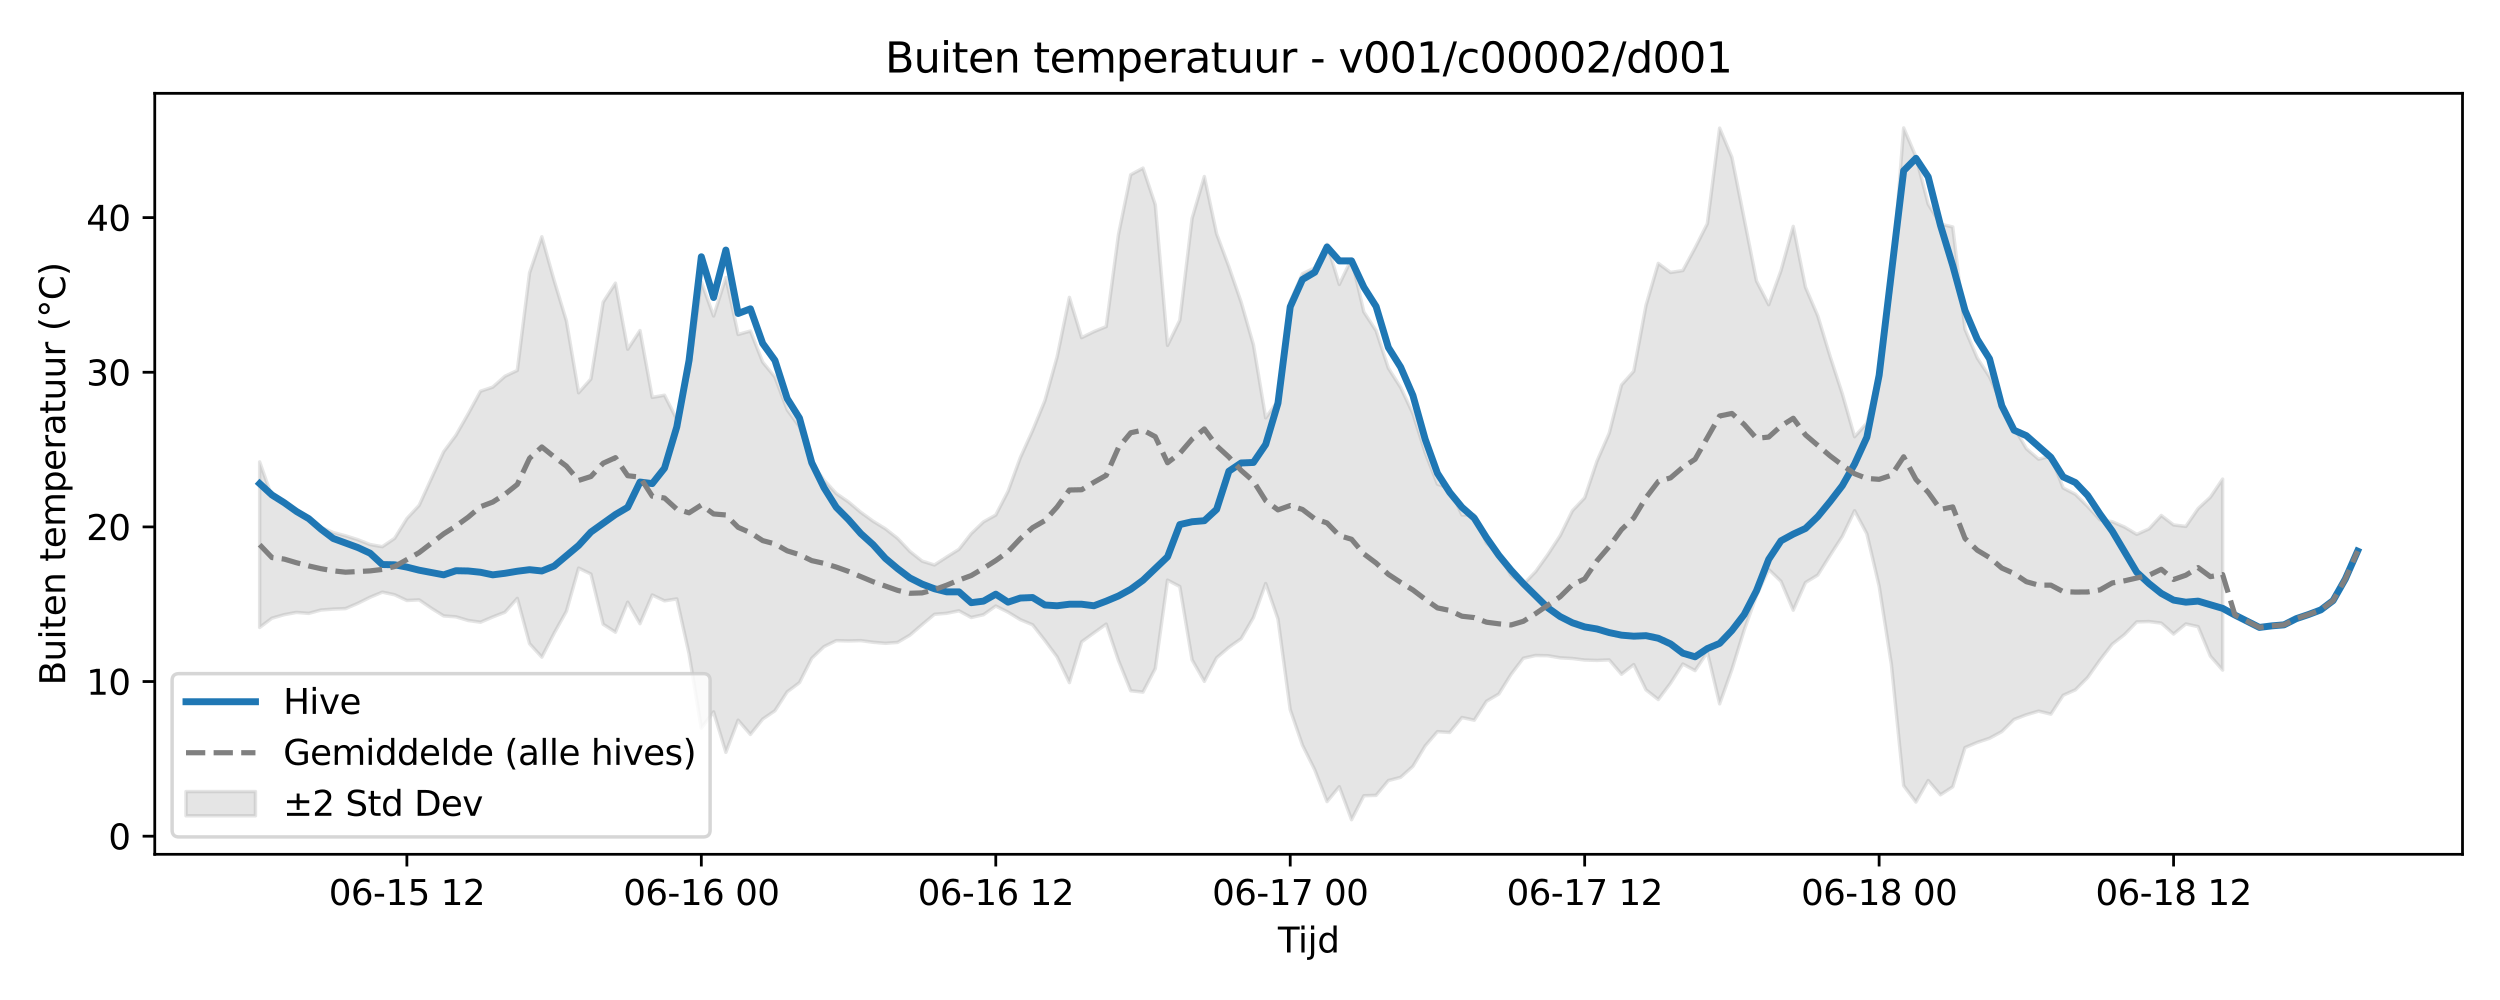 <?xml version="1.0" encoding="utf-8" standalone="no"?>
<!DOCTYPE svg PUBLIC "-//W3C//DTD SVG 1.1//EN"
  "http://www.w3.org/Graphics/SVG/1.1/DTD/svg11.dtd">
<svg xmlns:xlink="http://www.w3.org/1999/xlink" width="720pt" height="288pt" viewBox="0 0 720 288" xmlns="http://www.w3.org/2000/svg" version="1.1">
 <defs>
  <style type="text/css">*{stroke-linejoin: round; stroke-linecap: butt}</style>
 </defs>
 <g id="figure_1">
  <g id="patch_1">
   <path d="M 0 288 
L 720 288 
L 720 0 
L 0 0 
z
" style="fill: #ffffff"/>
  </g>
  <g id="axes_1">
   <g id="patch_2">
    <path d="M 44.57 246.04 
L 709.2 246.04 
L 709.2 26.88 
L 44.57 26.88 
z
" style="fill: #ffffff"/>
   </g>
   <g id="FillBetweenPolyCollection_1">
    <defs>
     <path id="mbcf474f277" d="M 74.78 -154.973 
L 74.78 -107.29 
L 78.314 -109.954 
L 81.847 -110.971 
L 85.381 -111.625 
L 88.914 -111.345 
L 92.447 -112.314 
L 95.981 -112.577 
L 99.514 -112.721 
L 103.048 -114.227 
L 106.581 -115.986 
L 110.114 -117.457 
L 113.648 -116.709 
L 117.181 -115.056 
L 120.714 -115.234 
L 124.248 -112.816 
L 127.781 -110.613 
L 131.315 -110.352 
L 134.848 -109.296 
L 138.381 -108.803 
L 141.915 -110.313 
L 145.448 -111.691 
L 148.982 -115.663 
L 152.515 -102.617 
L 156.048 -98.744 
L 159.582 -105.608 
L 163.115 -111.933 
L 166.649 -124.388 
L 170.182 -122.674 
L 173.715 -108.212 
L 177.249 -105.93 
L 180.782 -114.565 
L 184.315 -108.379 
L 187.849 -116.646 
L 191.382 -114.958 
L 194.916 -115.514 
L 198.449 -99.709 
L 201.982 -78.301 
L 205.516 -82.978 
L 209.049 -71.326 
L 212.583 -80.584 
L 216.116 -76.482 
L 219.649 -80.891 
L 223.183 -83.305 
L 226.716 -88.747 
L 230.249 -91.407 
L 233.783 -98.4 
L 237.316 -101.776 
L 240.85 -103.496 
L 244.383 -103.407 
L 247.916 -103.501 
L 251.45 -103.026 
L 254.983 -102.724 
L 258.517 -102.991 
L 262.05 -105.071 
L 265.583 -108.111 
L 269.117 -111.08 
L 272.65 -111.371 
L 276.183 -112.082 
L 279.717 -110.162 
L 283.25 -110.966 
L 286.784 -113.469 
L 290.317 -111.692 
L 293.85 -109.536 
L 297.384 -108.061 
L 300.917 -103.557 
L 304.451 -98.788 
L 307.984 -91.41 
L 311.517 -103.151 
L 315.051 -105.721 
L 318.584 -108.253 
L 322.118 -97.772 
L 325.651 -89.057 
L 329.184 -88.678 
L 332.718 -95.446 
L 336.251 -120.923 
L 339.784 -119.078 
L 343.318 -97.964 
L 346.851 -91.771 
L 350.385 -98.545 
L 353.918 -101.564 
L 357.451 -104.059 
L 360.985 -110.151 
L 364.518 -119.945 
L 368.052 -109.736 
L 371.585 -83.627 
L 375.118 -73.374 
L 378.652 -66.294 
L 382.185 -57.141 
L 385.718 -61.422 
L 389.252 -51.922 
L 392.785 -58.822 
L 396.319 -58.936 
L 399.852 -63.196 
L 403.385 -64.131 
L 406.919 -67.296 
L 410.452 -73.171 
L 413.986 -77.284 
L 417.519 -77.052 
L 421.052 -81.36 
L 424.586 -80.581 
L 428.119 -86.048 
L 431.652 -88.127 
L 435.186 -93.777 
L 438.719 -98.427 
L 442.253 -99.218 
L 445.786 -99.155 
L 449.319 -98.552 
L 452.853 -98.35 
L 456.386 -97.909 
L 459.92 -97.802 
L 463.453 -97.949 
L 466.986 -93.821 
L 470.52 -96.598 
L 474.053 -89.32 
L 477.587 -86.529 
L 481.12 -91.234 
L 484.653 -96.762 
L 488.187 -94.858 
L 491.72 -100.155 
L 495.253 -85.293 
L 498.787 -95.156 
L 502.32 -106.525 
L 505.854 -116.395 
L 509.387 -124.007 
L 512.92 -120.577 
L 516.454 -112.27 
L 519.987 -120.23 
L 523.521 -122.392 
L 527.054 -128.024 
L 530.587 -133.512 
L 534.121 -140.905 
L 537.654 -134.271 
L 541.187 -119.237 
L 544.721 -96.638 
L 548.254 -61.731 
L 551.788 -57.007 
L 555.321 -63.212 
L 558.854 -59.098 
L 562.388 -61.391 
L 565.921 -72.685 
L 569.455 -74.188 
L 572.988 -75.373 
L 576.521 -77.303 
L 580.055 -80.8 
L 583.588 -82.15 
L 587.121 -83.195 
L 590.655 -82.33 
L 594.188 -87.752 
L 597.722 -89.332 
L 601.255 -92.892 
L 604.788 -97.891 
L 608.322 -102.466 
L 611.855 -105.233 
L 615.389 -108.889 
L 618.922 -108.993 
L 622.455 -108.541 
L 625.989 -105.398 
L 629.522 -108.306 
L 633.056 -107.522 
L 636.589 -99.041 
L 640.122 -95.016 
L 640.122 -150.025 
L 640.122 -150.025 
L 636.589 -144.812 
L 633.056 -141.528 
L 629.522 -136.389 
L 625.989 -136.822 
L 622.455 -139.544 
L 618.922 -135.701 
L 615.389 -134.103 
L 611.855 -136.224 
L 608.322 -137.75 
L 604.788 -138.306 
L 601.255 -142.138 
L 597.722 -145.635 
L 594.188 -147.469 
L 590.655 -156.624 
L 587.121 -155.759 
L 583.588 -158.798 
L 580.055 -164.884 
L 576.521 -171.499 
L 572.988 -179.466 
L 569.455 -184.894 
L 565.921 -193.162 
L 562.388 -222.637 
L 558.854 -223.455 
L 555.321 -229.21 
L 551.788 -242.866 
L 548.254 -251.158 
L 544.721 -205.604 
L 541.187 -180.672 
L 537.654 -166.147 
L 534.121 -162.227 
L 530.587 -174.583 
L 527.054 -185.416 
L 523.521 -197.029 
L 519.987 -205.257 
L 516.454 -222.804 
L 512.92 -210.042 
L 509.387 -200.25 
L 505.854 -207.119 
L 502.32 -224.985 
L 498.787 -242.695 
L 495.253 -251.102 
L 491.72 -223.593 
L 488.187 -216.62 
L 484.653 -210.082 
L 481.12 -209.531 
L 477.587 -212.15 
L 474.053 -200.062 
L 470.52 -181.084 
L 466.986 -177.116 
L 463.453 -163.232 
L 459.92 -155.157 
L 456.386 -144.629 
L 452.853 -140.901 
L 449.319 -133.721 
L 445.786 -128.304 
L 442.253 -123.363 
L 438.719 -119.7 
L 435.186 -122.251 
L 431.652 -128.558 
L 428.119 -131.569 
L 424.586 -139.692 
L 421.052 -139.694 
L 417.519 -147.328 
L 413.986 -148.563 
L 410.452 -157.66 
L 406.919 -168.901 
L 403.385 -176.414 
L 399.852 -181.972 
L 396.319 -192.743 
L 392.785 -198.159 
L 389.252 -213.459 
L 385.718 -206.079 
L 382.185 -217.642 
L 378.652 -210.865 
L 375.118 -209.179 
L 371.585 -201.178 
L 368.052 -172.569 
L 364.518 -167.662 
L 360.985 -188.698 
L 357.451 -200.982 
L 353.918 -211.198 
L 350.385 -220.664 
L 346.851 -237.152 
L 343.318 -225.106 
L 339.784 -195.783 
L 336.251 -188.53 
L 332.718 -229.044 
L 329.184 -239.588 
L 325.651 -237.681 
L 322.118 -220.419 
L 318.584 -193.946 
L 315.051 -192.491 
L 311.517 -190.755 
L 307.984 -202.348 
L 304.451 -185.214 
L 300.917 -172.577 
L 297.384 -164 
L 293.85 -156.184 
L 290.317 -146.52 
L 286.784 -139.674 
L 283.25 -137.702 
L 279.717 -134.328 
L 276.183 -129.799 
L 272.65 -127.583 
L 269.117 -125.286 
L 265.583 -126.389 
L 262.05 -129.196 
L 258.517 -132.952 
L 254.983 -135.721 
L 251.45 -137.9 
L 247.916 -140.458 
L 244.383 -143.437 
L 240.85 -145.872 
L 237.316 -149.734 
L 233.783 -154.679 
L 230.249 -165.108 
L 226.716 -169.974 
L 223.183 -179.403 
L 219.649 -183.726 
L 216.116 -192.674 
L 212.583 -191.668 
L 209.049 -208.052 
L 205.516 -196.994 
L 201.982 -206.804 
L 198.449 -180.9 
L 194.916 -167.216 
L 191.382 -174.177 
L 187.849 -173.549 
L 184.315 -192.802 
L 180.782 -187.422 
L 177.249 -206.45 
L 173.715 -200.987 
L 170.182 -178.847 
L 166.649 -174.885 
L 163.115 -195.611 
L 159.582 -207.239 
L 156.048 -219.807 
L 152.515 -209.424 
L 148.982 -181.319 
L 145.448 -179.649 
L 141.915 -176.51 
L 138.381 -175.326 
L 134.848 -168.831 
L 131.315 -162.664 
L 127.781 -157.906 
L 124.248 -150.211 
L 120.714 -142.468 
L 117.181 -138.66 
L 113.648 -132.956 
L 110.114 -130.554 
L 106.581 -131.176 
L 103.048 -132.575 
L 99.514 -133.699 
L 95.981 -134.627 
L 92.447 -136.121 
L 88.914 -138.681 
L 85.381 -140.246 
L 81.847 -142.999 
L 78.314 -144.907 
L 74.78 -154.973 
z
" style="stroke: #808080; stroke-opacity: 0.2"/>
    </defs>
    <g clip-path="url(#p913d200456)">
     <use xlink:href="#mbcf474f277" x="0" y="288" style="fill: #808080; fill-opacity: 0.2; stroke: #808080; stroke-opacity: 0.2"/>
    </g>
   </g>
   <g id="matplotlib.axis_1">
    <g id="xtick_1">
     <g id="line2d_1">
      <defs>
       <path id="mf433957005" d="M 0 0 
L 0 3.5 
" style="stroke: #000000; stroke-width: 0.8"/>
      </defs>
      <g>
       <use xlink:href="#mf433957005" x="117.181" y="246.04" style="stroke: #000000; stroke-width: 0.8"/>
      </g>
     </g>
     <g id="text_1">
      <!-- 06-15 12 -->
      <g transform="translate(94.701 260.638) scale(0.1 -0.1)">
       <defs>
        <path id="DejaVuSans-30" d="M 2034 4250 
Q 1547 4250 1301 3770 
Q 1056 3291 1056 2328 
Q 1056 1369 1301 889 
Q 1547 409 2034 409 
Q 2525 409 2770 889 
Q 3016 1369 3016 2328 
Q 3016 3291 2770 3770 
Q 2525 4250 2034 4250 
z
M 2034 4750 
Q 2819 4750 3233 4129 
Q 3647 3509 3647 2328 
Q 3647 1150 3233 529 
Q 2819 -91 2034 -91 
Q 1250 -91 836 529 
Q 422 1150 422 2328 
Q 422 3509 836 4129 
Q 1250 4750 2034 4750 
z
" transform="scale(0.016)"/>
        <path id="DejaVuSans-36" d="M 2113 2584 
Q 1688 2584 1439 2293 
Q 1191 2003 1191 1497 
Q 1191 994 1439 701 
Q 1688 409 2113 409 
Q 2538 409 2786 701 
Q 3034 994 3034 1497 
Q 3034 2003 2786 2293 
Q 2538 2584 2113 2584 
z
M 3366 4563 
L 3366 3988 
Q 3128 4100 2886 4159 
Q 2644 4219 2406 4219 
Q 1781 4219 1451 3797 
Q 1122 3375 1075 2522 
Q 1259 2794 1537 2939 
Q 1816 3084 2150 3084 
Q 2853 3084 3261 2657 
Q 3669 2231 3669 1497 
Q 3669 778 3244 343 
Q 2819 -91 2113 -91 
Q 1303 -91 875 529 
Q 447 1150 447 2328 
Q 447 3434 972 4092 
Q 1497 4750 2381 4750 
Q 2619 4750 2861 4703 
Q 3103 4656 3366 4563 
z
" transform="scale(0.016)"/>
        <path id="DejaVuSans-2d" d="M 313 2009 
L 1997 2009 
L 1997 1497 
L 313 1497 
L 313 2009 
z
" transform="scale(0.016)"/>
        <path id="DejaVuSans-31" d="M 794 531 
L 1825 531 
L 1825 4091 
L 703 3866 
L 703 4441 
L 1819 4666 
L 2450 4666 
L 2450 531 
L 3481 531 
L 3481 0 
L 794 0 
L 794 531 
z
" transform="scale(0.016)"/>
        <path id="DejaVuSans-35" d="M 691 4666 
L 3169 4666 
L 3169 4134 
L 1269 4134 
L 1269 2991 
Q 1406 3038 1543 3061 
Q 1681 3084 1819 3084 
Q 2600 3084 3056 2656 
Q 3513 2228 3513 1497 
Q 3513 744 3044 326 
Q 2575 -91 1722 -91 
Q 1428 -91 1123 -41 
Q 819 9 494 109 
L 494 744 
Q 775 591 1075 516 
Q 1375 441 1709 441 
Q 2250 441 2565 725 
Q 2881 1009 2881 1497 
Q 2881 1984 2565 2268 
Q 2250 2553 1709 2553 
Q 1456 2553 1204 2497 
Q 953 2441 691 2322 
L 691 4666 
z
" transform="scale(0.016)"/>
        <path id="DejaVuSans-20" transform="scale(0.016)"/>
        <path id="DejaVuSans-32" d="M 1228 531 
L 3431 531 
L 3431 0 
L 469 0 
L 469 531 
Q 828 903 1448 1529 
Q 2069 2156 2228 2338 
Q 2531 2678 2651 2914 
Q 2772 3150 2772 3378 
Q 2772 3750 2511 3984 
Q 2250 4219 1831 4219 
Q 1534 4219 1204 4116 
Q 875 4013 500 3803 
L 500 4441 
Q 881 4594 1212 4672 
Q 1544 4750 1819 4750 
Q 2544 4750 2975 4387 
Q 3406 4025 3406 3419 
Q 3406 3131 3298 2873 
Q 3191 2616 2906 2266 
Q 2828 2175 2409 1742 
Q 1991 1309 1228 531 
z
" transform="scale(0.016)"/>
       </defs>
       <use xlink:href="#DejaVuSans-30"/>
       <use xlink:href="#DejaVuSans-36" transform="translate(63.623 0)"/>
       <use xlink:href="#DejaVuSans-2d" transform="translate(127.246 0)"/>
       <use xlink:href="#DejaVuSans-31" transform="translate(163.33 0)"/>
       <use xlink:href="#DejaVuSans-35" transform="translate(226.953 0)"/>
       <use xlink:href="#DejaVuSans-20" transform="translate(290.576 0)"/>
       <use xlink:href="#DejaVuSans-31" transform="translate(322.363 0)"/>
       <use xlink:href="#DejaVuSans-32" transform="translate(385.986 0)"/>
      </g>
     </g>
    </g>
    <g id="xtick_2">
     <g id="line2d_2">
      <g>
       <use xlink:href="#mf433957005" x="201.982" y="246.04" style="stroke: #000000; stroke-width: 0.8"/>
      </g>
     </g>
     <g id="text_2">
      <!-- 06-16 00 -->
      <g transform="translate(179.502 260.638) scale(0.1 -0.1)">
       <use xlink:href="#DejaVuSans-30"/>
       <use xlink:href="#DejaVuSans-36" transform="translate(63.623 0)"/>
       <use xlink:href="#DejaVuSans-2d" transform="translate(127.246 0)"/>
       <use xlink:href="#DejaVuSans-31" transform="translate(163.33 0)"/>
       <use xlink:href="#DejaVuSans-36" transform="translate(226.953 0)"/>
       <use xlink:href="#DejaVuSans-20" transform="translate(290.576 0)"/>
       <use xlink:href="#DejaVuSans-30" transform="translate(322.363 0)"/>
       <use xlink:href="#DejaVuSans-30" transform="translate(385.986 0)"/>
      </g>
     </g>
    </g>
    <g id="xtick_3">
     <g id="line2d_3">
      <g>
       <use xlink:href="#mf433957005" x="286.784" y="246.04" style="stroke: #000000; stroke-width: 0.8"/>
      </g>
     </g>
     <g id="text_3">
      <!-- 06-16 12 -->
      <g transform="translate(264.303 260.638) scale(0.1 -0.1)">
       <use xlink:href="#DejaVuSans-30"/>
       <use xlink:href="#DejaVuSans-36" transform="translate(63.623 0)"/>
       <use xlink:href="#DejaVuSans-2d" transform="translate(127.246 0)"/>
       <use xlink:href="#DejaVuSans-31" transform="translate(163.33 0)"/>
       <use xlink:href="#DejaVuSans-36" transform="translate(226.953 0)"/>
       <use xlink:href="#DejaVuSans-20" transform="translate(290.576 0)"/>
       <use xlink:href="#DejaVuSans-31" transform="translate(322.363 0)"/>
       <use xlink:href="#DejaVuSans-32" transform="translate(385.986 0)"/>
      </g>
     </g>
    </g>
    <g id="xtick_4">
     <g id="line2d_4">
      <g>
       <use xlink:href="#mf433957005" x="371.585" y="246.04" style="stroke: #000000; stroke-width: 0.8"/>
      </g>
     </g>
     <g id="text_4">
      <!-- 06-17 00 -->
      <g transform="translate(349.104 260.638) scale(0.1 -0.1)">
       <defs>
        <path id="DejaVuSans-37" d="M 525 4666 
L 3525 4666 
L 3525 4397 
L 1831 0 
L 1172 0 
L 2766 4134 
L 525 4134 
L 525 4666 
z
" transform="scale(0.016)"/>
       </defs>
       <use xlink:href="#DejaVuSans-30"/>
       <use xlink:href="#DejaVuSans-36" transform="translate(63.623 0)"/>
       <use xlink:href="#DejaVuSans-2d" transform="translate(127.246 0)"/>
       <use xlink:href="#DejaVuSans-31" transform="translate(163.33 0)"/>
       <use xlink:href="#DejaVuSans-37" transform="translate(226.953 0)"/>
       <use xlink:href="#DejaVuSans-20" transform="translate(290.576 0)"/>
       <use xlink:href="#DejaVuSans-30" transform="translate(322.363 0)"/>
       <use xlink:href="#DejaVuSans-30" transform="translate(385.986 0)"/>
      </g>
     </g>
    </g>
    <g id="xtick_5">
     <g id="line2d_5">
      <g>
       <use xlink:href="#mf433957005" x="456.386" y="246.04" style="stroke: #000000; stroke-width: 0.8"/>
      </g>
     </g>
     <g id="text_5">
      <!-- 06-17 12 -->
      <g transform="translate(433.906 260.638) scale(0.1 -0.1)">
       <use xlink:href="#DejaVuSans-30"/>
       <use xlink:href="#DejaVuSans-36" transform="translate(63.623 0)"/>
       <use xlink:href="#DejaVuSans-2d" transform="translate(127.246 0)"/>
       <use xlink:href="#DejaVuSans-31" transform="translate(163.33 0)"/>
       <use xlink:href="#DejaVuSans-37" transform="translate(226.953 0)"/>
       <use xlink:href="#DejaVuSans-20" transform="translate(290.576 0)"/>
       <use xlink:href="#DejaVuSans-31" transform="translate(322.363 0)"/>
       <use xlink:href="#DejaVuSans-32" transform="translate(385.986 0)"/>
      </g>
     </g>
    </g>
    <g id="xtick_6">
     <g id="line2d_6">
      <g>
       <use xlink:href="#mf433957005" x="541.187" y="246.04" style="stroke: #000000; stroke-width: 0.8"/>
      </g>
     </g>
     <g id="text_6">
      <!-- 06-18 00 -->
      <g transform="translate(518.707 260.638) scale(0.1 -0.1)">
       <defs>
        <path id="DejaVuSans-38" d="M 2034 2216 
Q 1584 2216 1326 1975 
Q 1069 1734 1069 1313 
Q 1069 891 1326 650 
Q 1584 409 2034 409 
Q 2484 409 2743 651 
Q 3003 894 3003 1313 
Q 3003 1734 2745 1975 
Q 2488 2216 2034 2216 
z
M 1403 2484 
Q 997 2584 770 2862 
Q 544 3141 544 3541 
Q 544 4100 942 4425 
Q 1341 4750 2034 4750 
Q 2731 4750 3128 4425 
Q 3525 4100 3525 3541 
Q 3525 3141 3298 2862 
Q 3072 2584 2669 2484 
Q 3125 2378 3379 2068 
Q 3634 1759 3634 1313 
Q 3634 634 3220 271 
Q 2806 -91 2034 -91 
Q 1263 -91 848 271 
Q 434 634 434 1313 
Q 434 1759 690 2068 
Q 947 2378 1403 2484 
z
M 1172 3481 
Q 1172 3119 1398 2916 
Q 1625 2713 2034 2713 
Q 2441 2713 2670 2916 
Q 2900 3119 2900 3481 
Q 2900 3844 2670 4047 
Q 2441 4250 2034 4250 
Q 1625 4250 1398 4047 
Q 1172 3844 1172 3481 
z
" transform="scale(0.016)"/>
       </defs>
       <use xlink:href="#DejaVuSans-30"/>
       <use xlink:href="#DejaVuSans-36" transform="translate(63.623 0)"/>
       <use xlink:href="#DejaVuSans-2d" transform="translate(127.246 0)"/>
       <use xlink:href="#DejaVuSans-31" transform="translate(163.33 0)"/>
       <use xlink:href="#DejaVuSans-38" transform="translate(226.953 0)"/>
       <use xlink:href="#DejaVuSans-20" transform="translate(290.576 0)"/>
       <use xlink:href="#DejaVuSans-30" transform="translate(322.363 0)"/>
       <use xlink:href="#DejaVuSans-30" transform="translate(385.986 0)"/>
      </g>
     </g>
    </g>
    <g id="xtick_7">
     <g id="line2d_7">
      <g>
       <use xlink:href="#mf433957005" x="625.989" y="246.04" style="stroke: #000000; stroke-width: 0.8"/>
      </g>
     </g>
     <g id="text_7">
      <!-- 06-18 12 -->
      <g transform="translate(603.508 260.638) scale(0.1 -0.1)">
       <use xlink:href="#DejaVuSans-30"/>
       <use xlink:href="#DejaVuSans-36" transform="translate(63.623 0)"/>
       <use xlink:href="#DejaVuSans-2d" transform="translate(127.246 0)"/>
       <use xlink:href="#DejaVuSans-31" transform="translate(163.33 0)"/>
       <use xlink:href="#DejaVuSans-38" transform="translate(226.953 0)"/>
       <use xlink:href="#DejaVuSans-20" transform="translate(290.576 0)"/>
       <use xlink:href="#DejaVuSans-31" transform="translate(322.363 0)"/>
       <use xlink:href="#DejaVuSans-32" transform="translate(385.986 0)"/>
      </g>
     </g>
    </g>
    <g id="text_8">
     <!-- Tijd -->
     <g transform="translate(368.035 274.317) scale(0.1 -0.1)">
      <defs>
       <path id="DejaVuSans-54" d="M -19 4666 
L 3928 4666 
L 3928 4134 
L 2272 4134 
L 2272 0 
L 1638 0 
L 1638 4134 
L -19 4134 
L -19 4666 
z
" transform="scale(0.016)"/>
       <path id="DejaVuSans-69" d="M 603 3500 
L 1178 3500 
L 1178 0 
L 603 0 
L 603 3500 
z
M 603 4863 
L 1178 4863 
L 1178 4134 
L 603 4134 
L 603 4863 
z
" transform="scale(0.016)"/>
       <path id="DejaVuSans-6a" d="M 603 3500 
L 1178 3500 
L 1178 -63 
Q 1178 -731 923 -1031 
Q 669 -1331 103 -1331 
L -116 -1331 
L -116 -844 
L 38 -844 
Q 366 -844 484 -692 
Q 603 -541 603 -63 
L 603 3500 
z
M 603 4863 
L 1178 4863 
L 1178 4134 
L 603 4134 
L 603 4863 
z
" transform="scale(0.016)"/>
       <path id="DejaVuSans-64" d="M 2906 2969 
L 2906 4863 
L 3481 4863 
L 3481 0 
L 2906 0 
L 2906 525 
Q 2725 213 2448 61 
Q 2172 -91 1784 -91 
Q 1150 -91 751 415 
Q 353 922 353 1747 
Q 353 2572 751 3078 
Q 1150 3584 1784 3584 
Q 2172 3584 2448 3432 
Q 2725 3281 2906 2969 
z
M 947 1747 
Q 947 1113 1208 752 
Q 1469 391 1925 391 
Q 2381 391 2643 752 
Q 2906 1113 2906 1747 
Q 2906 2381 2643 2742 
Q 2381 3103 1925 3103 
Q 1469 3103 1208 2742 
Q 947 2381 947 1747 
z
" transform="scale(0.016)"/>
      </defs>
      <use xlink:href="#DejaVuSans-54"/>
      <use xlink:href="#DejaVuSans-69" transform="translate(57.959 0)"/>
      <use xlink:href="#DejaVuSans-6a" transform="translate(85.742 0)"/>
      <use xlink:href="#DejaVuSans-64" transform="translate(113.525 0)"/>
     </g>
    </g>
   </g>
   <g id="matplotlib.axis_2">
    <g id="ytick_1">
     <g id="line2d_8">
      <defs>
       <path id="me59d677fd8" d="M 0 0 
L -3.5 0 
" style="stroke: #000000; stroke-width: 0.8"/>
      </defs>
      <g>
       <use xlink:href="#me59d677fd8" x="44.57" y="240.824" style="stroke: #000000; stroke-width: 0.8"/>
      </g>
     </g>
     <g id="text_9">
      <!-- 0 -->
      <g transform="translate(31.207 244.624) scale(0.1 -0.1)">
       <use xlink:href="#DejaVuSans-30"/>
      </g>
     </g>
    </g>
    <g id="ytick_2">
     <g id="line2d_9">
      <g>
       <use xlink:href="#me59d677fd8" x="44.57" y="196.286" style="stroke: #000000; stroke-width: 0.8"/>
      </g>
     </g>
     <g id="text_10">
      <!-- 10 -->
      <g transform="translate(24.845 200.085) scale(0.1 -0.1)">
       <use xlink:href="#DejaVuSans-31"/>
       <use xlink:href="#DejaVuSans-30" transform="translate(63.623 0)"/>
      </g>
     </g>
    </g>
    <g id="ytick_3">
     <g id="line2d_10">
      <g>
       <use xlink:href="#me59d677fd8" x="44.57" y="151.747" style="stroke: #000000; stroke-width: 0.8"/>
      </g>
     </g>
     <g id="text_11">
      <!-- 20 -->
      <g transform="translate(24.845 155.546) scale(0.1 -0.1)">
       <use xlink:href="#DejaVuSans-32"/>
       <use xlink:href="#DejaVuSans-30" transform="translate(63.623 0)"/>
      </g>
     </g>
    </g>
    <g id="ytick_4">
     <g id="line2d_11">
      <g>
       <use xlink:href="#me59d677fd8" x="44.57" y="107.208" style="stroke: #000000; stroke-width: 0.8"/>
      </g>
     </g>
     <g id="text_12">
      <!-- 30 -->
      <g transform="translate(24.845 111.007) scale(0.1 -0.1)">
       <defs>
        <path id="DejaVuSans-33" d="M 2597 2516 
Q 3050 2419 3304 2112 
Q 3559 1806 3559 1356 
Q 3559 666 3084 287 
Q 2609 -91 1734 -91 
Q 1441 -91 1130 -33 
Q 819 25 488 141 
L 488 750 
Q 750 597 1062 519 
Q 1375 441 1716 441 
Q 2309 441 2620 675 
Q 2931 909 2931 1356 
Q 2931 1769 2642 2001 
Q 2353 2234 1838 2234 
L 1294 2234 
L 1294 2753 
L 1863 2753 
Q 2328 2753 2575 2939 
Q 2822 3125 2822 3475 
Q 2822 3834 2567 4026 
Q 2313 4219 1838 4219 
Q 1578 4219 1281 4162 
Q 984 4106 628 3988 
L 628 4550 
Q 988 4650 1302 4700 
Q 1616 4750 1894 4750 
Q 2613 4750 3031 4423 
Q 3450 4097 3450 3541 
Q 3450 3153 3228 2886 
Q 3006 2619 2597 2516 
z
" transform="scale(0.016)"/>
       </defs>
       <use xlink:href="#DejaVuSans-33"/>
       <use xlink:href="#DejaVuSans-30" transform="translate(63.623 0)"/>
      </g>
     </g>
    </g>
    <g id="ytick_5">
     <g id="line2d_12">
      <g>
       <use xlink:href="#me59d677fd8" x="44.57" y="62.669" style="stroke: #000000; stroke-width: 0.8"/>
      </g>
     </g>
     <g id="text_13">
      <!-- 40 -->
      <g transform="translate(24.845 66.468) scale(0.1 -0.1)">
       <defs>
        <path id="DejaVuSans-34" d="M 2419 4116 
L 825 1625 
L 2419 1625 
L 2419 4116 
z
M 2253 4666 
L 3047 4666 
L 3047 1625 
L 3713 1625 
L 3713 1100 
L 3047 1100 
L 3047 0 
L 2419 0 
L 2419 1100 
L 313 1100 
L 313 1709 
L 2253 4666 
z
" transform="scale(0.016)"/>
       </defs>
       <use xlink:href="#DejaVuSans-34"/>
       <use xlink:href="#DejaVuSans-30" transform="translate(63.623 0)"/>
      </g>
     </g>
    </g>
    <g id="text_14">
     <!-- Buiten temperatuur (°C) -->
     <g transform="translate(18.765 197.355) rotate(-90) scale(0.1 -0.1)">
      <defs>
       <path id="DejaVuSans-42" d="M 1259 2228 
L 1259 519 
L 2272 519 
Q 2781 519 3026 730 
Q 3272 941 3272 1375 
Q 3272 1813 3026 2020 
Q 2781 2228 2272 2228 
L 1259 2228 
z
M 1259 4147 
L 1259 2741 
L 2194 2741 
Q 2656 2741 2882 2914 
Q 3109 3088 3109 3444 
Q 3109 3797 2882 3972 
Q 2656 4147 2194 4147 
L 1259 4147 
z
M 628 4666 
L 2241 4666 
Q 2963 4666 3353 4366 
Q 3744 4066 3744 3513 
Q 3744 3084 3544 2831 
Q 3344 2578 2956 2516 
Q 3422 2416 3680 2098 
Q 3938 1781 3938 1306 
Q 3938 681 3513 340 
Q 3088 0 2303 0 
L 628 0 
L 628 4666 
z
" transform="scale(0.016)"/>
       <path id="DejaVuSans-75" d="M 544 1381 
L 544 3500 
L 1119 3500 
L 1119 1403 
Q 1119 906 1312 657 
Q 1506 409 1894 409 
Q 2359 409 2629 706 
Q 2900 1003 2900 1516 
L 2900 3500 
L 3475 3500 
L 3475 0 
L 2900 0 
L 2900 538 
Q 2691 219 2414 64 
Q 2138 -91 1772 -91 
Q 1169 -91 856 284 
Q 544 659 544 1381 
z
M 1991 3584 
L 1991 3584 
z
" transform="scale(0.016)"/>
       <path id="DejaVuSans-74" d="M 1172 4494 
L 1172 3500 
L 2356 3500 
L 2356 3053 
L 1172 3053 
L 1172 1153 
Q 1172 725 1289 603 
Q 1406 481 1766 481 
L 2356 481 
L 2356 0 
L 1766 0 
Q 1100 0 847 248 
Q 594 497 594 1153 
L 594 3053 
L 172 3053 
L 172 3500 
L 594 3500 
L 594 4494 
L 1172 4494 
z
" transform="scale(0.016)"/>
       <path id="DejaVuSans-65" d="M 3597 1894 
L 3597 1613 
L 953 1613 
Q 991 1019 1311 708 
Q 1631 397 2203 397 
Q 2534 397 2845 478 
Q 3156 559 3463 722 
L 3463 178 
Q 3153 47 2828 -22 
Q 2503 -91 2169 -91 
Q 1331 -91 842 396 
Q 353 884 353 1716 
Q 353 2575 817 3079 
Q 1281 3584 2069 3584 
Q 2775 3584 3186 3129 
Q 3597 2675 3597 1894 
z
M 3022 2063 
Q 3016 2534 2758 2815 
Q 2500 3097 2075 3097 
Q 1594 3097 1305 2825 
Q 1016 2553 972 2059 
L 3022 2063 
z
" transform="scale(0.016)"/>
       <path id="DejaVuSans-6e" d="M 3513 2113 
L 3513 0 
L 2938 0 
L 2938 2094 
Q 2938 2591 2744 2837 
Q 2550 3084 2163 3084 
Q 1697 3084 1428 2787 
Q 1159 2491 1159 1978 
L 1159 0 
L 581 0 
L 581 3500 
L 1159 3500 
L 1159 2956 
Q 1366 3272 1645 3428 
Q 1925 3584 2291 3584 
Q 2894 3584 3203 3211 
Q 3513 2838 3513 2113 
z
" transform="scale(0.016)"/>
       <path id="DejaVuSans-6d" d="M 3328 2828 
Q 3544 3216 3844 3400 
Q 4144 3584 4550 3584 
Q 5097 3584 5394 3201 
Q 5691 2819 5691 2113 
L 5691 0 
L 5113 0 
L 5113 2094 
Q 5113 2597 4934 2840 
Q 4756 3084 4391 3084 
Q 3944 3084 3684 2787 
Q 3425 2491 3425 1978 
L 3425 0 
L 2847 0 
L 2847 2094 
Q 2847 2600 2669 2842 
Q 2491 3084 2119 3084 
Q 1678 3084 1418 2786 
Q 1159 2488 1159 1978 
L 1159 0 
L 581 0 
L 581 3500 
L 1159 3500 
L 1159 2956 
Q 1356 3278 1631 3431 
Q 1906 3584 2284 3584 
Q 2666 3584 2933 3390 
Q 3200 3197 3328 2828 
z
" transform="scale(0.016)"/>
       <path id="DejaVuSans-70" d="M 1159 525 
L 1159 -1331 
L 581 -1331 
L 581 3500 
L 1159 3500 
L 1159 2969 
Q 1341 3281 1617 3432 
Q 1894 3584 2278 3584 
Q 2916 3584 3314 3078 
Q 3713 2572 3713 1747 
Q 3713 922 3314 415 
Q 2916 -91 2278 -91 
Q 1894 -91 1617 61 
Q 1341 213 1159 525 
z
M 3116 1747 
Q 3116 2381 2855 2742 
Q 2594 3103 2138 3103 
Q 1681 3103 1420 2742 
Q 1159 2381 1159 1747 
Q 1159 1113 1420 752 
Q 1681 391 2138 391 
Q 2594 391 2855 752 
Q 3116 1113 3116 1747 
z
" transform="scale(0.016)"/>
       <path id="DejaVuSans-72" d="M 2631 2963 
Q 2534 3019 2420 3045 
Q 2306 3072 2169 3072 
Q 1681 3072 1420 2755 
Q 1159 2438 1159 1844 
L 1159 0 
L 581 0 
L 581 3500 
L 1159 3500 
L 1159 2956 
Q 1341 3275 1631 3429 
Q 1922 3584 2338 3584 
Q 2397 3584 2469 3576 
Q 2541 3569 2628 3553 
L 2631 2963 
z
" transform="scale(0.016)"/>
       <path id="DejaVuSans-61" d="M 2194 1759 
Q 1497 1759 1228 1600 
Q 959 1441 959 1056 
Q 959 750 1161 570 
Q 1363 391 1709 391 
Q 2188 391 2477 730 
Q 2766 1069 2766 1631 
L 2766 1759 
L 2194 1759 
z
M 3341 1997 
L 3341 0 
L 2766 0 
L 2766 531 
Q 2569 213 2275 61 
Q 1981 -91 1556 -91 
Q 1019 -91 701 211 
Q 384 513 384 1019 
Q 384 1609 779 1909 
Q 1175 2209 1959 2209 
L 2766 2209 
L 2766 2266 
Q 2766 2663 2505 2880 
Q 2244 3097 1772 3097 
Q 1472 3097 1187 3025 
Q 903 2953 641 2809 
L 641 3341 
Q 956 3463 1253 3523 
Q 1550 3584 1831 3584 
Q 2591 3584 2966 3190 
Q 3341 2797 3341 1997 
z
" transform="scale(0.016)"/>
       <path id="DejaVuSans-28" d="M 1984 4856 
Q 1566 4138 1362 3434 
Q 1159 2731 1159 2009 
Q 1159 1288 1364 580 
Q 1569 -128 1984 -844 
L 1484 -844 
Q 1016 -109 783 600 
Q 550 1309 550 2009 
Q 550 2706 781 3412 
Q 1013 4119 1484 4856 
L 1984 4856 
z
" transform="scale(0.016)"/>
       <path id="DejaVuSans-b0" d="M 1600 4347 
Q 1350 4347 1178 4173 
Q 1006 4000 1006 3750 
Q 1006 3503 1178 3333 
Q 1350 3163 1600 3163 
Q 1850 3163 2022 3333 
Q 2194 3503 2194 3750 
Q 2194 3997 2020 4172 
Q 1847 4347 1600 4347 
z
M 1600 4750 
Q 1800 4750 1984 4673 
Q 2169 4597 2303 4453 
Q 2447 4313 2519 4134 
Q 2591 3956 2591 3750 
Q 2591 3338 2302 3052 
Q 2013 2766 1594 2766 
Q 1172 2766 890 3047 
Q 609 3328 609 3750 
Q 609 4169 896 4459 
Q 1184 4750 1600 4750 
z
" transform="scale(0.016)"/>
       <path id="DejaVuSans-43" d="M 4122 4306 
L 4122 3641 
Q 3803 3938 3442 4084 
Q 3081 4231 2675 4231 
Q 1875 4231 1450 3742 
Q 1025 3253 1025 2328 
Q 1025 1406 1450 917 
Q 1875 428 2675 428 
Q 3081 428 3442 575 
Q 3803 722 4122 1019 
L 4122 359 
Q 3791 134 3420 21 
Q 3050 -91 2638 -91 
Q 1578 -91 968 557 
Q 359 1206 359 2328 
Q 359 3453 968 4101 
Q 1578 4750 2638 4750 
Q 3056 4750 3426 4639 
Q 3797 4528 4122 4306 
z
" transform="scale(0.016)"/>
       <path id="DejaVuSans-29" d="M 513 4856 
L 1013 4856 
Q 1481 4119 1714 3412 
Q 1947 2706 1947 2009 
Q 1947 1309 1714 600 
Q 1481 -109 1013 -844 
L 513 -844 
Q 928 -128 1133 580 
Q 1338 1288 1338 2009 
Q 1338 2731 1133 3434 
Q 928 4138 513 4856 
z
" transform="scale(0.016)"/>
      </defs>
      <use xlink:href="#DejaVuSans-42"/>
      <use xlink:href="#DejaVuSans-75" transform="translate(68.604 0)"/>
      <use xlink:href="#DejaVuSans-69" transform="translate(131.982 0)"/>
      <use xlink:href="#DejaVuSans-74" transform="translate(159.766 0)"/>
      <use xlink:href="#DejaVuSans-65" transform="translate(198.975 0)"/>
      <use xlink:href="#DejaVuSans-6e" transform="translate(260.498 0)"/>
      <use xlink:href="#DejaVuSans-20" transform="translate(323.877 0)"/>
      <use xlink:href="#DejaVuSans-74" transform="translate(355.664 0)"/>
      <use xlink:href="#DejaVuSans-65" transform="translate(394.873 0)"/>
      <use xlink:href="#DejaVuSans-6d" transform="translate(456.396 0)"/>
      <use xlink:href="#DejaVuSans-70" transform="translate(553.809 0)"/>
      <use xlink:href="#DejaVuSans-65" transform="translate(617.285 0)"/>
      <use xlink:href="#DejaVuSans-72" transform="translate(678.809 0)"/>
      <use xlink:href="#DejaVuSans-61" transform="translate(719.922 0)"/>
      <use xlink:href="#DejaVuSans-74" transform="translate(781.201 0)"/>
      <use xlink:href="#DejaVuSans-75" transform="translate(820.41 0)"/>
      <use xlink:href="#DejaVuSans-75" transform="translate(883.789 0)"/>
      <use xlink:href="#DejaVuSans-72" transform="translate(947.168 0)"/>
      <use xlink:href="#DejaVuSans-20" transform="translate(988.281 0)"/>
      <use xlink:href="#DejaVuSans-28" transform="translate(1020.068 0)"/>
      <use xlink:href="#DejaVuSans-b0" transform="translate(1059.082 0)"/>
      <use xlink:href="#DejaVuSans-43" transform="translate(1109.082 0)"/>
      <use xlink:href="#DejaVuSans-29" transform="translate(1178.906 0)"/>
     </g>
    </g>
   </g>
   <g id="line2d_13">
    <path d="M 74.78 139.276 
L 78.314 142.542 
L 81.847 144.769 
L 85.381 147.293 
L 88.914 149.371 
L 92.447 152.415 
L 95.981 155.087 
L 103.048 157.685 
L 106.581 159.318 
L 110.114 162.584 
L 113.648 162.659 
L 117.181 163.327 
L 120.714 164.217 
L 127.781 165.554 
L 131.315 164.366 
L 134.848 164.44 
L 138.381 164.811 
L 141.915 165.554 
L 145.448 165.108 
L 148.982 164.514 
L 152.515 164.069 
L 156.048 164.44 
L 159.582 163.03 
L 166.649 157.091 
L 170.182 153.231 
L 177.249 148.183 
L 180.782 146.105 
L 184.315 138.83 
L 187.849 139.276 
L 191.382 134.822 
L 194.916 122.945 
L 198.449 103.793 
L 201.982 73.952 
L 205.516 85.681 
L 209.049 72.022 
L 212.583 90.283 
L 216.116 88.947 
L 219.649 98.894 
L 223.183 103.793 
L 226.716 114.779 
L 230.249 120.421 
L 233.783 133.263 
L 237.316 140.463 
L 240.85 146.105 
L 244.383 149.668 
L 247.916 153.677 
L 251.45 156.869 
L 254.983 160.803 
L 258.517 163.772 
L 262.05 166.444 
L 265.583 168.226 
L 269.117 169.562 
L 272.65 170.453 
L 276.183 170.453 
L 279.717 173.571 
L 283.25 173.125 
L 286.784 171.121 
L 290.317 173.422 
L 293.85 172.235 
L 297.384 172.086 
L 300.917 174.239 
L 304.451 174.461 
L 307.984 174.016 
L 311.517 174.016 
L 315.051 174.461 
L 318.584 173.125 
L 322.118 171.641 
L 325.651 169.711 
L 329.184 167.113 
L 336.251 160.357 
L 339.784 151.079 
L 343.318 150.262 
L 346.851 149.965 
L 350.385 146.699 
L 353.918 135.713 
L 357.451 133.337 
L 360.985 133.189 
L 364.518 127.993 
L 368.052 116.115 
L 371.585 88.353 
L 375.118 80.484 
L 378.652 78.406 
L 382.185 71.131 
L 385.718 75.14 
L 389.252 75.14 
L 392.785 82.711 
L 396.319 88.279 
L 399.852 100.081 
L 403.385 105.723 
L 406.919 113.889 
L 410.452 126.508 
L 413.986 136.306 
L 417.519 141.8 
L 421.052 146.105 
L 424.586 149.223 
L 428.119 154.864 
L 431.652 159.912 
L 435.186 164.217 
L 438.719 168.078 
L 445.786 175.055 
L 449.319 177.579 
L 452.853 179.361 
L 456.386 180.548 
L 459.92 181.142 
L 463.453 182.182 
L 466.986 182.924 
L 470.52 183.221 
L 474.053 183.072 
L 477.587 183.815 
L 481.12 185.448 
L 484.653 188.12 
L 488.187 189.159 
L 491.72 186.784 
L 495.253 185.299 
L 498.787 181.588 
L 502.32 176.985 
L 505.854 170.156 
L 509.387 161.1 
L 512.92 155.755 
L 516.454 153.825 
L 519.987 152.192 
L 523.521 148.777 
L 527.054 144.472 
L 530.587 139.87 
L 534.121 133.634 
L 537.654 125.914 
L 541.187 108.098 
L 548.254 49.159 
L 551.788 45.596 
L 555.321 50.94 
L 558.854 64.896 
L 562.388 76.476 
L 565.921 89.392 
L 569.455 97.706 
L 572.988 103.348 
L 576.521 116.858 
L 580.055 123.91 
L 583.588 125.469 
L 590.655 131.704 
L 594.188 137.346 
L 597.722 138.979 
L 601.255 142.69 
L 604.788 148.035 
L 608.322 152.934 
L 615.389 164.811 
L 618.922 168.078 
L 622.455 170.898 
L 625.989 172.828 
L 629.522 173.422 
L 633.056 173.125 
L 640.122 175.204 
L 643.656 177.134 
L 650.722 180.697 
L 654.256 180.252 
L 657.789 179.955 
L 661.323 178.173 
L 664.856 176.985 
L 668.389 175.649 
L 671.923 172.977 
L 675.456 166.741 
L 678.99 158.724 
L 678.99 158.724 
" clip-path="url(#p913d200456)" style="fill: none; stroke: #1f77b4; stroke-width: 2; stroke-linecap: square"/>
   </g>
   <g id="line2d_14">
    <path d="M 74.78 156.869 
L 78.314 160.57 
L 81.847 161.015 
L 85.381 162.065 
L 88.914 162.987 
L 92.447 163.783 
L 95.981 164.398 
L 99.514 164.79 
L 106.581 164.419 
L 110.114 163.995 
L 113.648 163.168 
L 120.714 159.149 
L 127.781 153.74 
L 131.315 151.492 
L 134.848 148.936 
L 138.381 145.935 
L 141.915 144.589 
L 145.448 142.33 
L 148.982 139.509 
L 152.515 131.98 
L 156.048 128.724 
L 159.582 131.577 
L 163.115 134.228 
L 166.649 138.364 
L 170.182 137.24 
L 173.715 133.401 
L 177.249 131.81 
L 180.782 137.006 
L 184.315 137.409 
L 187.849 142.902 
L 191.382 143.433 
L 194.916 146.635 
L 198.449 147.696 
L 201.982 145.448 
L 205.516 148.014 
L 209.049 148.311 
L 212.583 151.874 
L 216.116 153.422 
L 219.649 155.691 
L 223.183 156.646 
L 226.716 158.64 
L 230.249 159.742 
L 233.783 161.46 
L 237.316 162.245 
L 240.85 163.316 
L 244.383 164.578 
L 251.45 167.537 
L 258.517 170.029 
L 262.05 170.867 
L 265.583 170.75 
L 269.117 169.817 
L 272.65 168.523 
L 276.183 167.06 
L 279.717 165.755 
L 283.25 163.666 
L 286.784 161.429 
L 290.317 158.894 
L 293.85 155.14 
L 297.384 151.969 
L 300.917 149.933 
L 304.451 145.999 
L 307.984 141.121 
L 311.517 141.047 
L 315.051 138.894 
L 318.584 136.9 
L 322.118 128.905 
L 325.651 124.631 
L 329.184 123.867 
L 332.718 125.755 
L 336.251 133.274 
L 339.784 130.569 
L 343.318 126.465 
L 346.851 123.539 
L 350.385 128.395 
L 353.918 131.619 
L 357.451 135.479 
L 360.985 138.576 
L 364.518 144.196 
L 368.052 146.847 
L 371.585 145.598 
L 375.118 146.724 
L 378.652 149.421 
L 382.185 150.608 
L 385.718 154.249 
L 389.252 155.31 
L 392.785 159.509 
L 396.319 162.16 
L 399.852 165.416 
L 403.385 167.728 
L 406.919 169.902 
L 410.452 172.584 
L 413.986 175.077 
L 417.519 175.81 
L 421.052 177.473 
L 424.586 177.864 
L 428.119 179.191 
L 431.652 179.658 
L 435.186 179.986 
L 438.719 178.937 
L 442.253 176.71 
L 449.319 171.863 
L 452.853 168.374 
L 456.386 166.731 
L 459.92 161.52 
L 463.453 157.409 
L 466.986 152.531 
L 470.52 149.159 
L 474.053 143.309 
L 477.587 138.661 
L 481.12 137.618 
L 484.653 134.578 
L 488.187 132.261 
L 495.253 119.802 
L 498.787 119.074 
L 502.32 122.245 
L 505.854 126.243 
L 509.387 125.872 
L 512.92 122.69 
L 516.454 120.463 
L 519.987 125.257 
L 527.054 131.28 
L 530.587 133.952 
L 534.121 136.434 
L 537.654 137.791 
L 541.187 138.046 
L 544.721 136.879 
L 548.254 131.556 
L 551.788 138.063 
L 555.321 141.789 
L 558.854 146.724 
L 562.388 145.986 
L 565.921 155.076 
L 569.455 158.459 
L 572.988 160.58 
L 576.521 163.599 
L 580.055 165.158 
L 583.588 167.526 
L 587.121 168.523 
L 590.655 168.523 
L 594.188 170.389 
L 597.722 170.517 
L 601.255 170.485 
L 604.788 169.902 
L 608.322 167.892 
L 611.855 167.272 
L 618.922 165.653 
L 622.455 163.958 
L 625.989 166.89 
L 629.522 165.653 
L 633.056 163.475 
L 636.589 166.073 
L 640.122 165.479 
L 643.656 177.134 
L 650.722 180.697 
L 654.256 180.252 
L 657.789 179.955 
L 661.323 178.173 
L 664.856 176.985 
L 668.389 175.649 
L 671.923 172.977 
L 675.456 166.741 
L 678.99 158.724 
L 678.99 158.724 
" clip-path="url(#p913d200456)" style="fill: none; stroke-dasharray: 5.55,2.4; stroke-dashoffset: 0; stroke: #808080; stroke-width: 1.5"/>
   </g>
   <g id="patch_3">
    <path d="M 44.57 246.04 
L 44.57 26.88 
" style="fill: none; stroke: #000000; stroke-width: 0.8; stroke-linejoin: miter; stroke-linecap: square"/>
   </g>
   <g id="patch_4">
    <path d="M 709.2 246.04 
L 709.2 26.88 
" style="fill: none; stroke: #000000; stroke-width: 0.8; stroke-linejoin: miter; stroke-linecap: square"/>
   </g>
   <g id="patch_5">
    <path d="M 44.57 246.04 
L 709.2 246.04 
" style="fill: none; stroke: #000000; stroke-width: 0.8; stroke-linejoin: miter; stroke-linecap: square"/>
   </g>
   <g id="patch_6">
    <path d="M 44.57 26.88 
L 709.2 26.88 
" style="fill: none; stroke: #000000; stroke-width: 0.8; stroke-linejoin: miter; stroke-linecap: square"/>
   </g>
   <g id="text_15">
    <!-- Buiten temperatuur - v001/c00002/d001 -->
    <g transform="translate(254.916 20.88) scale(0.12 -0.12)">
     <defs>
      <path id="DejaVuSans-76" d="M 191 3500 
L 800 3500 
L 1894 563 
L 2988 3500 
L 3597 3500 
L 2284 0 
L 1503 0 
L 191 3500 
z
" transform="scale(0.016)"/>
      <path id="DejaVuSans-2f" d="M 1625 4666 
L 2156 4666 
L 531 -594 
L 0 -594 
L 1625 4666 
z
" transform="scale(0.016)"/>
      <path id="DejaVuSans-63" d="M 3122 3366 
L 3122 2828 
Q 2878 2963 2633 3030 
Q 2388 3097 2138 3097 
Q 1578 3097 1268 2742 
Q 959 2388 959 1747 
Q 959 1106 1268 751 
Q 1578 397 2138 397 
Q 2388 397 2633 464 
Q 2878 531 3122 666 
L 3122 134 
Q 2881 22 2623 -34 
Q 2366 -91 2075 -91 
Q 1284 -91 818 406 
Q 353 903 353 1747 
Q 353 2603 823 3093 
Q 1294 3584 2113 3584 
Q 2378 3584 2631 3529 
Q 2884 3475 3122 3366 
z
" transform="scale(0.016)"/>
     </defs>
     <use xlink:href="#DejaVuSans-42"/>
     <use xlink:href="#DejaVuSans-75" transform="translate(68.604 0)"/>
     <use xlink:href="#DejaVuSans-69" transform="translate(131.982 0)"/>
     <use xlink:href="#DejaVuSans-74" transform="translate(159.766 0)"/>
     <use xlink:href="#DejaVuSans-65" transform="translate(198.975 0)"/>
     <use xlink:href="#DejaVuSans-6e" transform="translate(260.498 0)"/>
     <use xlink:href="#DejaVuSans-20" transform="translate(323.877 0)"/>
     <use xlink:href="#DejaVuSans-74" transform="translate(355.664 0)"/>
     <use xlink:href="#DejaVuSans-65" transform="translate(394.873 0)"/>
     <use xlink:href="#DejaVuSans-6d" transform="translate(456.396 0)"/>
     <use xlink:href="#DejaVuSans-70" transform="translate(553.809 0)"/>
     <use xlink:href="#DejaVuSans-65" transform="translate(617.285 0)"/>
     <use xlink:href="#DejaVuSans-72" transform="translate(678.809 0)"/>
     <use xlink:href="#DejaVuSans-61" transform="translate(719.922 0)"/>
     <use xlink:href="#DejaVuSans-74" transform="translate(781.201 0)"/>
     <use xlink:href="#DejaVuSans-75" transform="translate(820.41 0)"/>
     <use xlink:href="#DejaVuSans-75" transform="translate(883.789 0)"/>
     <use xlink:href="#DejaVuSans-72" transform="translate(947.168 0)"/>
     <use xlink:href="#DejaVuSans-20" transform="translate(988.281 0)"/>
     <use xlink:href="#DejaVuSans-2d" transform="translate(1020.068 0)"/>
     <use xlink:href="#DejaVuSans-20" transform="translate(1056.152 0)"/>
     <use xlink:href="#DejaVuSans-76" transform="translate(1087.939 0)"/>
     <use xlink:href="#DejaVuSans-30" transform="translate(1147.119 0)"/>
     <use xlink:href="#DejaVuSans-30" transform="translate(1210.742 0)"/>
     <use xlink:href="#DejaVuSans-31" transform="translate(1274.365 0)"/>
     <use xlink:href="#DejaVuSans-2f" transform="translate(1337.988 0)"/>
     <use xlink:href="#DejaVuSans-63" transform="translate(1371.68 0)"/>
     <use xlink:href="#DejaVuSans-30" transform="translate(1426.66 0)"/>
     <use xlink:href="#DejaVuSans-30" transform="translate(1490.283 0)"/>
     <use xlink:href="#DejaVuSans-30" transform="translate(1553.906 0)"/>
     <use xlink:href="#DejaVuSans-30" transform="translate(1617.529 0)"/>
     <use xlink:href="#DejaVuSans-32" transform="translate(1681.152 0)"/>
     <use xlink:href="#DejaVuSans-2f" transform="translate(1744.775 0)"/>
     <use xlink:href="#DejaVuSans-64" transform="translate(1778.467 0)"/>
     <use xlink:href="#DejaVuSans-30" transform="translate(1841.943 0)"/>
     <use xlink:href="#DejaVuSans-30" transform="translate(1905.566 0)"/>
     <use xlink:href="#DejaVuSans-31" transform="translate(1969.189 0)"/>
    </g>
   </g>
   <g id="legend_1">
    <g id="patch_7">
     <path d="M 51.57 241.04 
L 202.514 241.04 
Q 204.514 241.04 204.514 239.04 
L 204.514 196.006 
Q 204.514 194.006 202.514 194.006 
L 51.57 194.006 
Q 49.57 194.006 49.57 196.006 
L 49.57 239.04 
Q 49.57 241.04 51.57 241.04 
z
" style="fill: #ffffff; opacity: 0.8; stroke: #cccccc; stroke-linejoin: miter"/>
    </g>
    <g id="line2d_15">
     <path d="M 53.57 202.104 
L 63.57 202.104 
L 73.57 202.104 
" style="fill: none; stroke: #1f77b4; stroke-width: 2; stroke-linecap: square"/>
    </g>
    <g id="text_16">
     <!-- Hive -->
     <g transform="translate(81.57 205.604) scale(0.1 -0.1)">
      <defs>
       <path id="DejaVuSans-48" d="M 628 4666 
L 1259 4666 
L 1259 2753 
L 3553 2753 
L 3553 4666 
L 4184 4666 
L 4184 0 
L 3553 0 
L 3553 2222 
L 1259 2222 
L 1259 0 
L 628 0 
L 628 4666 
z
" transform="scale(0.016)"/>
      </defs>
      <use xlink:href="#DejaVuSans-48"/>
      <use xlink:href="#DejaVuSans-69" transform="translate(75.195 0)"/>
      <use xlink:href="#DejaVuSans-76" transform="translate(102.979 0)"/>
      <use xlink:href="#DejaVuSans-65" transform="translate(162.158 0)"/>
     </g>
    </g>
    <g id="line2d_16">
     <path d="M 53.57 216.782 
L 63.57 216.782 
L 73.57 216.782 
" style="fill: none; stroke-dasharray: 5.55,2.4; stroke-dashoffset: 0; stroke: #808080; stroke-width: 1.5"/>
    </g>
    <g id="text_17">
     <!-- Gemiddelde (alle hives) -->
     <g transform="translate(81.57 220.282) scale(0.1 -0.1)">
      <defs>
       <path id="DejaVuSans-47" d="M 3809 666 
L 3809 1919 
L 2778 1919 
L 2778 2438 
L 4434 2438 
L 4434 434 
Q 4069 175 3628 42 
Q 3188 -91 2688 -91 
Q 1594 -91 976 548 
Q 359 1188 359 2328 
Q 359 3472 976 4111 
Q 1594 4750 2688 4750 
Q 3144 4750 3555 4637 
Q 3966 4525 4313 4306 
L 4313 3634 
Q 3963 3931 3569 4081 
Q 3175 4231 2741 4231 
Q 1884 4231 1454 3753 
Q 1025 3275 1025 2328 
Q 1025 1384 1454 906 
Q 1884 428 2741 428 
Q 3075 428 3337 486 
Q 3600 544 3809 666 
z
" transform="scale(0.016)"/>
       <path id="DejaVuSans-6c" d="M 603 4863 
L 1178 4863 
L 1178 0 
L 603 0 
L 603 4863 
z
" transform="scale(0.016)"/>
       <path id="DejaVuSans-68" d="M 3513 2113 
L 3513 0 
L 2938 0 
L 2938 2094 
Q 2938 2591 2744 2837 
Q 2550 3084 2163 3084 
Q 1697 3084 1428 2787 
Q 1159 2491 1159 1978 
L 1159 0 
L 581 0 
L 581 4863 
L 1159 4863 
L 1159 2956 
Q 1366 3272 1645 3428 
Q 1925 3584 2291 3584 
Q 2894 3584 3203 3211 
Q 3513 2838 3513 2113 
z
" transform="scale(0.016)"/>
       <path id="DejaVuSans-73" d="M 2834 3397 
L 2834 2853 
Q 2591 2978 2328 3040 
Q 2066 3103 1784 3103 
Q 1356 3103 1142 2972 
Q 928 2841 928 2578 
Q 928 2378 1081 2264 
Q 1234 2150 1697 2047 
L 1894 2003 
Q 2506 1872 2764 1633 
Q 3022 1394 3022 966 
Q 3022 478 2636 193 
Q 2250 -91 1575 -91 
Q 1294 -91 989 -36 
Q 684 19 347 128 
L 347 722 
Q 666 556 975 473 
Q 1284 391 1588 391 
Q 1994 391 2212 530 
Q 2431 669 2431 922 
Q 2431 1156 2273 1281 
Q 2116 1406 1581 1522 
L 1381 1569 
Q 847 1681 609 1914 
Q 372 2147 372 2553 
Q 372 3047 722 3315 
Q 1072 3584 1716 3584 
Q 2034 3584 2315 3537 
Q 2597 3491 2834 3397 
z
" transform="scale(0.016)"/>
      </defs>
      <use xlink:href="#DejaVuSans-47"/>
      <use xlink:href="#DejaVuSans-65" transform="translate(77.49 0)"/>
      <use xlink:href="#DejaVuSans-6d" transform="translate(139.014 0)"/>
      <use xlink:href="#DejaVuSans-69" transform="translate(236.426 0)"/>
      <use xlink:href="#DejaVuSans-64" transform="translate(264.209 0)"/>
      <use xlink:href="#DejaVuSans-64" transform="translate(327.686 0)"/>
      <use xlink:href="#DejaVuSans-65" transform="translate(391.162 0)"/>
      <use xlink:href="#DejaVuSans-6c" transform="translate(452.686 0)"/>
      <use xlink:href="#DejaVuSans-64" transform="translate(480.469 0)"/>
      <use xlink:href="#DejaVuSans-65" transform="translate(543.945 0)"/>
      <use xlink:href="#DejaVuSans-20" transform="translate(605.469 0)"/>
      <use xlink:href="#DejaVuSans-28" transform="translate(637.256 0)"/>
      <use xlink:href="#DejaVuSans-61" transform="translate(676.27 0)"/>
      <use xlink:href="#DejaVuSans-6c" transform="translate(737.549 0)"/>
      <use xlink:href="#DejaVuSans-6c" transform="translate(765.332 0)"/>
      <use xlink:href="#DejaVuSans-65" transform="translate(793.115 0)"/>
      <use xlink:href="#DejaVuSans-20" transform="translate(854.639 0)"/>
      <use xlink:href="#DejaVuSans-68" transform="translate(886.426 0)"/>
      <use xlink:href="#DejaVuSans-69" transform="translate(949.805 0)"/>
      <use xlink:href="#DejaVuSans-76" transform="translate(977.588 0)"/>
      <use xlink:href="#DejaVuSans-65" transform="translate(1036.768 0)"/>
      <use xlink:href="#DejaVuSans-73" transform="translate(1098.291 0)"/>
      <use xlink:href="#DejaVuSans-29" transform="translate(1150.391 0)"/>
     </g>
    </g>
    <g id="patch_8">
     <path d="M 53.57 234.96 
L 73.57 234.96 
L 73.57 227.96 
L 53.57 227.96 
z
" style="fill: #808080; fill-opacity: 0.2; stroke: #808080; stroke-opacity: 0.2; stroke-linejoin: miter"/>
    </g>
    <g id="text_18">
     <!-- ±2 Std Dev -->
     <g transform="translate(81.57 234.96) scale(0.1 -0.1)">
      <defs>
       <path id="DejaVuSans-b1" d="M 2944 4013 
L 2944 2803 
L 4684 2803 
L 4684 2272 
L 2944 2272 
L 2944 1063 
L 2419 1063 
L 2419 2272 
L 678 2272 
L 678 2803 
L 2419 2803 
L 2419 4013 
L 2944 4013 
z
M 678 531 
L 4684 531 
L 4684 0 
L 678 0 
L 678 531 
z
" transform="scale(0.016)"/>
       <path id="DejaVuSans-53" d="M 3425 4513 
L 3425 3897 
Q 3066 4069 2747 4153 
Q 2428 4238 2131 4238 
Q 1616 4238 1336 4038 
Q 1056 3838 1056 3469 
Q 1056 3159 1242 3001 
Q 1428 2844 1947 2747 
L 2328 2669 
Q 3034 2534 3370 2195 
Q 3706 1856 3706 1288 
Q 3706 609 3251 259 
Q 2797 -91 1919 -91 
Q 1588 -91 1214 -16 
Q 841 59 441 206 
L 441 856 
Q 825 641 1194 531 
Q 1563 422 1919 422 
Q 2459 422 2753 634 
Q 3047 847 3047 1241 
Q 3047 1584 2836 1778 
Q 2625 1972 2144 2069 
L 1759 2144 
Q 1053 2284 737 2584 
Q 422 2884 422 3419 
Q 422 4038 858 4394 
Q 1294 4750 2059 4750 
Q 2388 4750 2728 4690 
Q 3069 4631 3425 4513 
z
" transform="scale(0.016)"/>
       <path id="DejaVuSans-44" d="M 1259 4147 
L 1259 519 
L 2022 519 
Q 2988 519 3436 956 
Q 3884 1394 3884 2338 
Q 3884 3275 3436 3711 
Q 2988 4147 2022 4147 
L 1259 4147 
z
M 628 4666 
L 1925 4666 
Q 3281 4666 3915 4102 
Q 4550 3538 4550 2338 
Q 4550 1131 3912 565 
Q 3275 0 1925 0 
L 628 0 
L 628 4666 
z
" transform="scale(0.016)"/>
      </defs>
      <use xlink:href="#DejaVuSans-b1"/>
      <use xlink:href="#DejaVuSans-32" transform="translate(83.789 0)"/>
      <use xlink:href="#DejaVuSans-20" transform="translate(147.412 0)"/>
      <use xlink:href="#DejaVuSans-53" transform="translate(179.199 0)"/>
      <use xlink:href="#DejaVuSans-74" transform="translate(242.676 0)"/>
      <use xlink:href="#DejaVuSans-64" transform="translate(281.885 0)"/>
      <use xlink:href="#DejaVuSans-20" transform="translate(345.361 0)"/>
      <use xlink:href="#DejaVuSans-44" transform="translate(377.148 0)"/>
      <use xlink:href="#DejaVuSans-65" transform="translate(454.15 0)"/>
      <use xlink:href="#DejaVuSans-76" transform="translate(515.674 0)"/>
     </g>
    </g>
   </g>
  </g>
 </g>
 <defs>
  <clipPath id="p913d200456">
   <rect x="44.57" y="26.88" width="664.63" height="219.16"/>
  </clipPath>
 </defs>
</svg>

